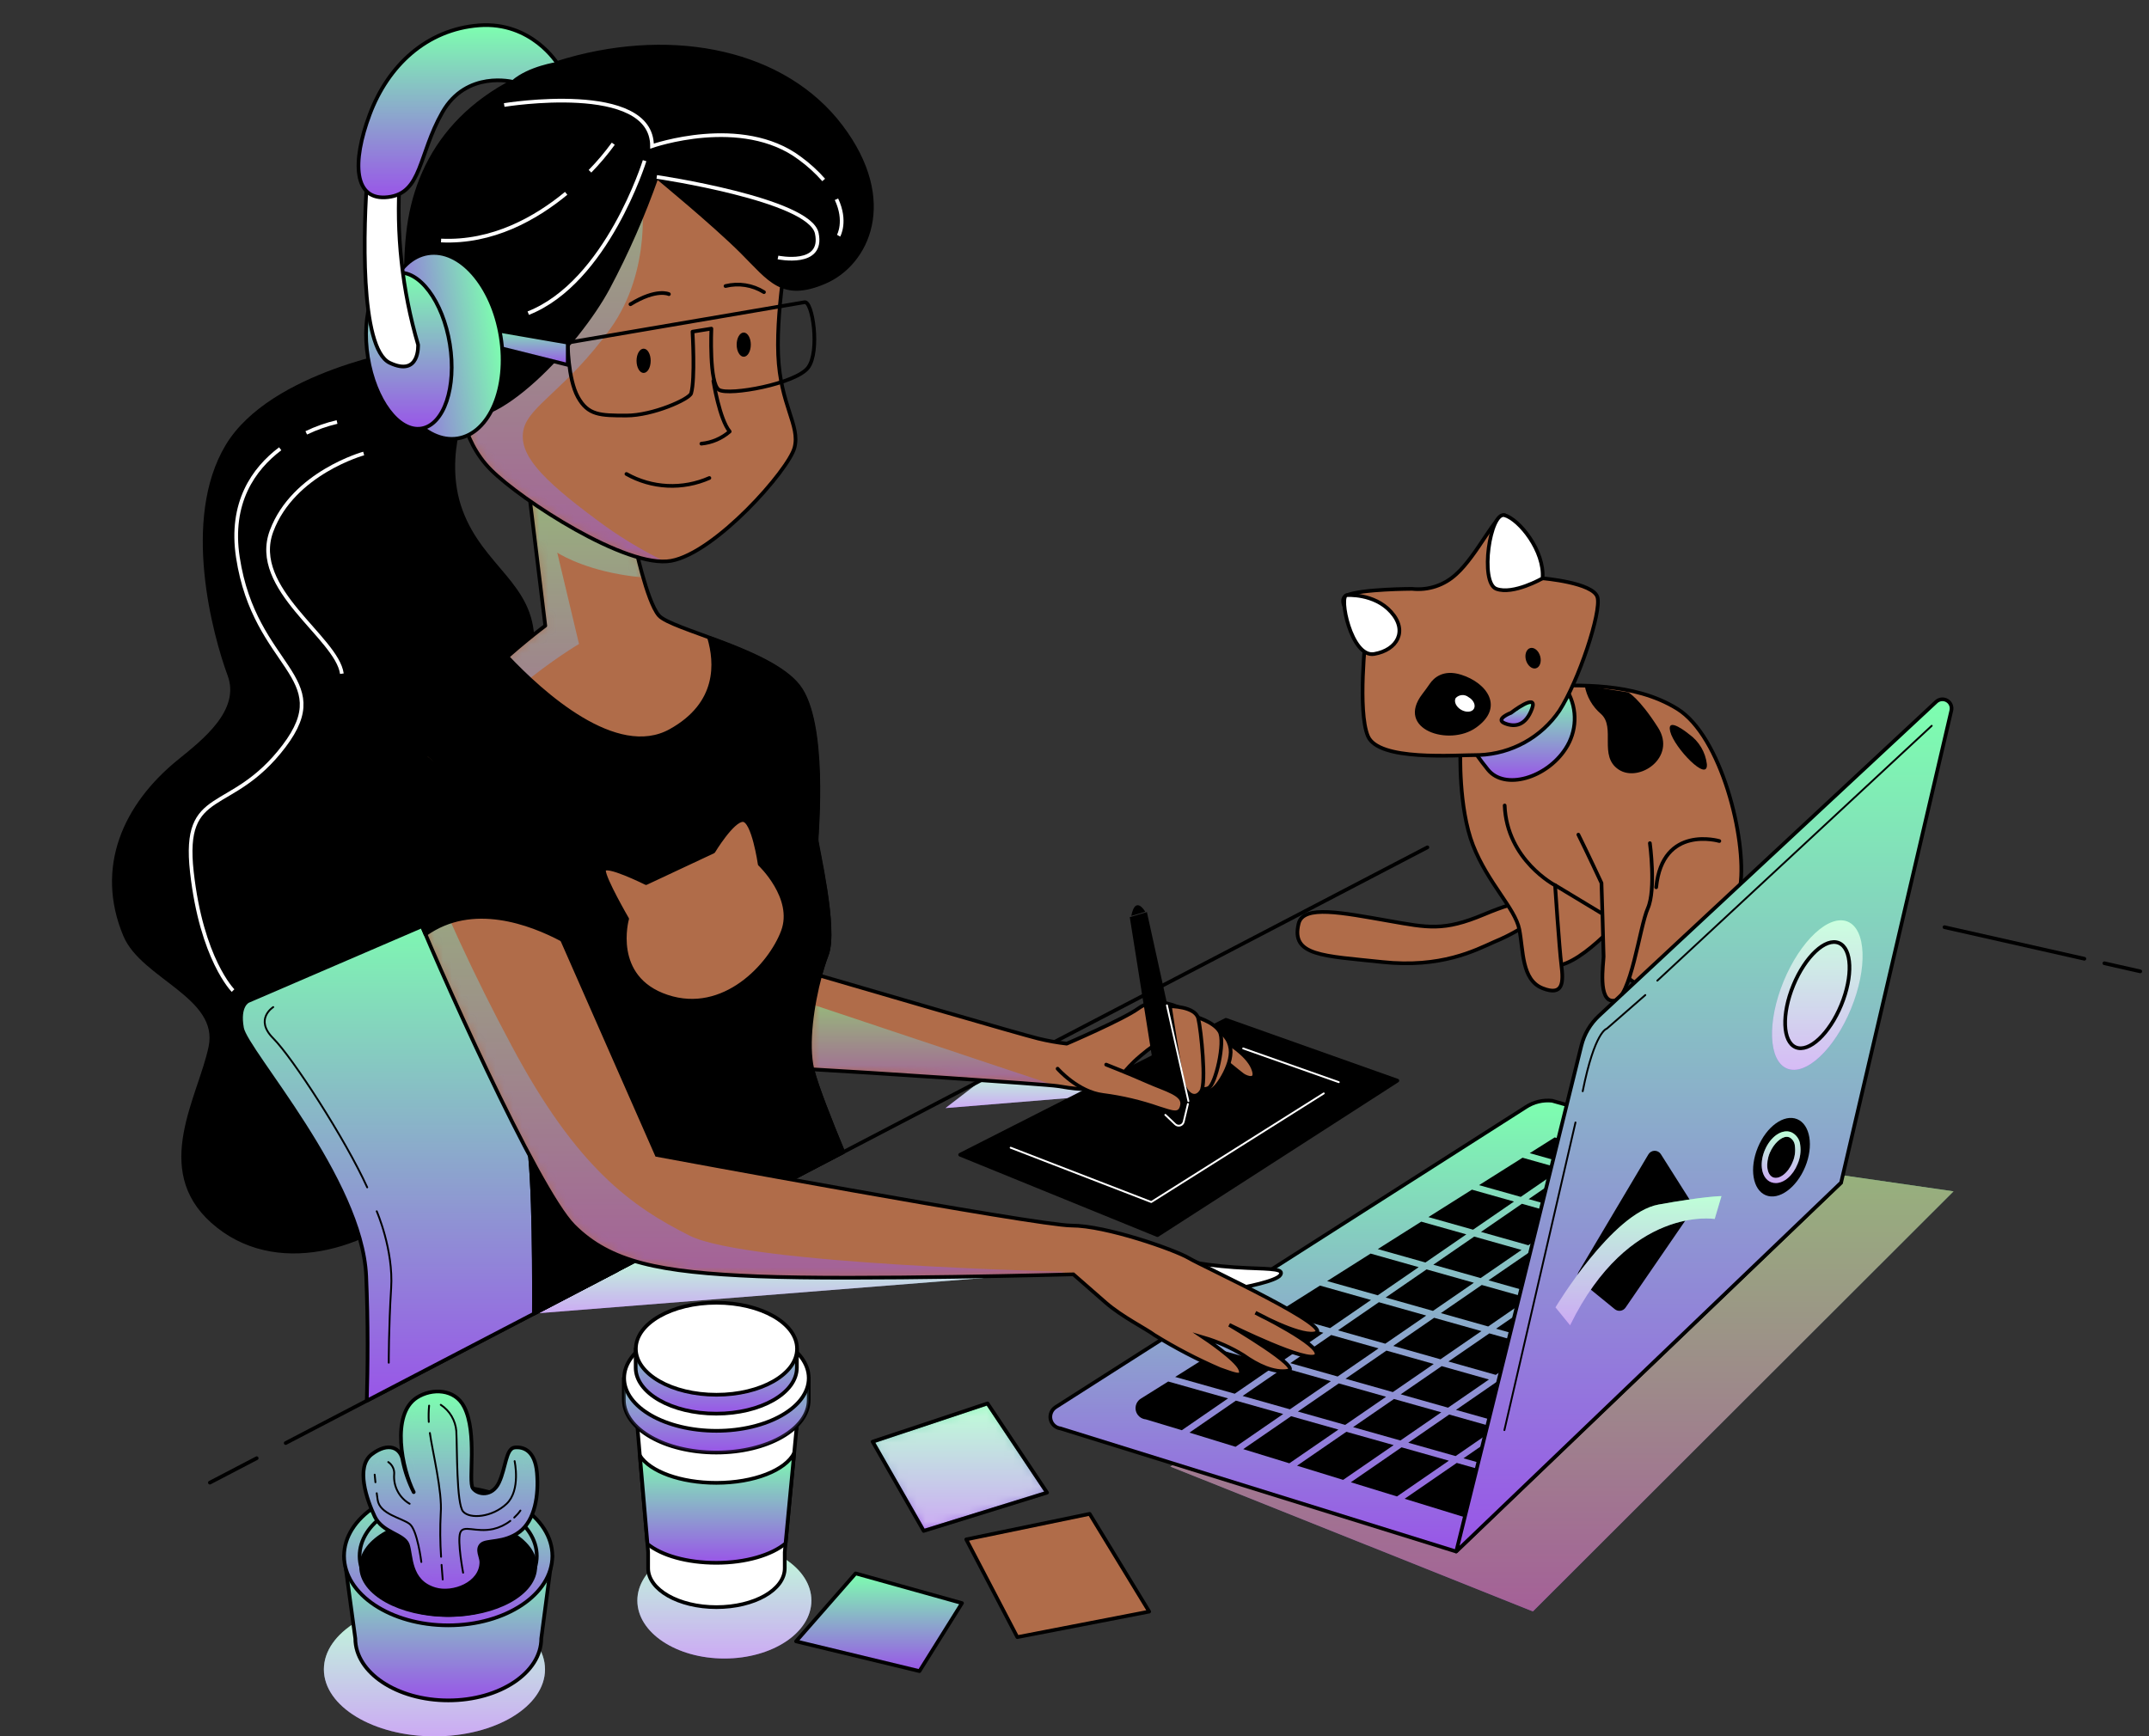 <svg width="245" height="198" viewBox="0 0 245 198" fill="none" xmlns="http://www.w3.org/2000/svg">
<rect x="0" y="0" width="245" height="198" fill="#333333" stroke="none"/>
<g id="designer-girl/bro">
<g id="Shadows--inject-1">
<path id="Vector" d="M133.427 167.235L174.76 183.754L222.714 135.851L191.296 131.311L133.427 167.235Z" fill="url(#paint0_linear_805_5791)"/>
<path id="Vector_2" opacity="0.5" d="M133.427 167.235L174.76 183.754L222.714 135.851L191.296 131.311L133.427 167.235Z" fill="#B06C49"/>
<path id="Vector_3" d="M82.584 189.124C77.105 189.124 72.663 186.165 72.663 182.515C72.663 178.866 77.105 175.907 82.584 175.907C88.063 175.907 92.504 178.866 92.504 182.515C92.504 186.165 88.063 189.124 82.584 189.124Z" fill="url(#paint1_linear_805_5791)"/>
<path id="Vector_4" opacity="0.5" d="M82.584 189.124C77.105 189.124 72.663 186.165 72.663 182.515C72.663 178.866 77.105 175.907 82.584 175.907C88.063 175.907 92.504 178.866 92.504 182.515C92.504 186.165 88.063 189.124 82.584 189.124Z" fill="white"/>
<path id="Vector_5" d="M121.436 144.993L60.87 149.787L74.312 142.875L121.436 144.993Z" fill="url(#paint2_linear_805_5791)"/>
<path id="Vector_6" opacity="0.5" d="M121.436 144.993L60.87 149.787L74.312 142.875L121.436 144.993Z" fill="white"/>
<path id="Vector_7" d="M107.795 126.356L125.764 124.888L123.507 122.224H113.171L107.795 126.356Z" fill="url(#paint3_linear_805_5791)"/>
<path id="Vector_8" opacity="0.5" d="M107.795 126.356L125.764 124.888L123.507 122.224H113.171L107.795 126.356Z" fill="white"/>
<path id="Vector_9" d="M49.529 198C42.567 198 36.924 194.581 36.924 190.363C36.924 186.145 42.567 182.726 49.529 182.726C56.491 182.726 62.135 186.145 62.135 190.363C62.135 194.581 56.491 198 49.529 198Z" fill="url(#paint4_linear_805_5791)"/>
<path id="Vector_10" opacity="0.5" d="M49.529 198C42.567 198 36.924 194.581 36.924 190.363C36.924 186.145 42.567 182.726 49.529 182.726C56.491 182.726 62.135 186.145 62.135 190.363C62.135 194.581 56.491 198 49.529 198Z" fill="white"/>
</g>
<g id="Post-it--inject-1">
<path id="Vector_11" d="M124.226 172.63L131.016 183.773L115.98 186.684L110.157 175.541L124.226 172.63Z" fill="#B06C49" stroke="black" stroke-width="0.421" stroke-linecap="round" stroke-linejoin="round"/>
<path id="Vector_12" d="M112.582 160.038L119.371 170.208L105.308 174.569L99.486 164.398L112.582 160.038Z" fill="url(#paint5_linear_805_5791)"/>
<g id="Clip path group">
<mask id="mask0_805_5791" style="mask-type:luminance" maskUnits="userSpaceOnUse" x="99" y="160" width="21" height="15">
<g id="clip-path--inject-1">
<path id="Vector_13" d="M112.582 160.038L119.371 170.208L105.308 174.569L99.486 164.398L112.582 160.038Z" fill="white"/>
</g>
</mask>
<g mask="url(#mask0_805_5791)">
<g id="Group">
<path id="Vector_14" opacity="0.5" d="M112.582 160.038L119.371 170.208L105.308 174.569L99.486 164.398L112.582 160.038Z" fill="white" stroke="black" stroke-width="0.421" stroke-miterlimit="10"/>
</g>
</g>
</g>
<path id="Vector_15" d="M112.582 160.038L119.371 170.208L105.308 174.569L99.486 164.398L112.582 160.038Z" stroke="black" stroke-width="0.421" stroke-linecap="round" stroke-linejoin="round"/>
<path id="Vector_16" d="M97.546 179.418L109.674 182.806L104.825 190.561L90.756 187.167L97.546 179.418Z" fill="url(#paint6_linear_805_5791)" stroke="black" stroke-width="0.421" stroke-linecap="round" stroke-linejoin="round"/>
</g>
<g id="Plant--inject-1">
<path id="Vector_17" d="M62.947 177.43L61.707 186.839C61.707 190.735 56.963 193.9 51.11 193.9C45.257 193.9 40.507 190.735 40.507 186.839L39.23 177.43H62.947Z" fill="url(#paint7_linear_805_5791)" stroke="black" stroke-width="0.421" stroke-linecap="round" stroke-linejoin="round"/>
<path id="Vector_18" d="M51.098 185.34C44.54 185.34 39.224 181.799 39.224 177.43C39.224 173.062 44.54 169.521 51.098 169.521C57.656 169.521 62.972 173.062 62.972 177.43C62.972 181.799 57.656 185.34 51.098 185.34Z" fill="url(#paint8_linear_805_5791)" stroke="black" stroke-width="0.421" stroke-linecap="round" stroke-linejoin="round"/>
<path id="Vector_19" d="M51.098 184.157C45.519 184.157 40.997 181.145 40.997 177.43C40.997 173.715 45.519 170.704 51.098 170.704C56.676 170.704 61.198 173.715 61.198 177.43C61.198 181.145 56.676 184.157 51.098 184.157Z" fill="url(#paint9_linear_805_5791)" stroke="black" stroke-width="0.421" stroke-linecap="round" stroke-linejoin="round"/>
<path id="Vector_20" d="M51.098 184.163C45.615 184.163 41.171 181.695 41.171 178.65C41.171 175.606 45.615 173.138 51.098 173.138C56.581 173.138 61.025 175.606 61.025 178.65C61.025 181.695 56.581 184.163 51.098 184.163Z" fill="black" stroke="black" stroke-width="0.421" stroke-linecap="round" stroke-linejoin="round"/>
<path id="Vector_21" d="M47.52 159.375C49.244 158.266 51.861 158.365 52.908 160.416C54.459 163.401 53.349 168.932 53.907 169.706C54.465 170.481 56.12 170.704 56.895 169.044C57.67 167.384 57.67 165.172 58.669 165.061C59.667 164.95 60.994 165.395 61.217 167.941C61.44 170.487 60.994 173.361 59.22 174.686C57.447 176.012 55.457 175.572 54.88 176.129C54.303 176.687 54.88 177.554 54.88 178.124C54.88 180.601 51.637 181.84 49.585 181.221C46.596 180.335 46.925 177.343 46.485 176.129C46.044 174.915 43.602 174.798 42.715 172.921C41.828 171.044 40.501 167.272 42.386 165.835C44.271 164.398 45.71 165.061 45.927 166.609C46.185 167.839 46.602 169.03 47.167 170.152C45.84 167.532 44.538 161.295 47.52 159.375Z" fill="url(#paint10_linear_805_5791)"/>
<g id="Clip path group_2">
<mask id="mask1_805_5791" style="mask-type:luminance" maskUnits="userSpaceOnUse" x="41" y="158" width="21" height="24">
<g id="clip-path-2--inject-1">
<path id="Vector_22" d="M47.52 159.375C49.244 158.266 51.861 158.365 52.908 160.416C54.459 163.401 53.349 168.932 53.907 169.706C54.465 170.481 56.12 170.704 56.895 169.044C57.67 167.384 57.67 165.172 58.669 165.061C59.667 164.95 60.994 165.395 61.217 167.941C61.44 170.487 60.994 173.361 59.22 174.686C57.447 176.012 55.457 175.572 54.88 176.129C54.303 176.687 54.88 177.554 54.88 178.124C54.88 180.601 51.637 181.84 49.585 181.221C46.596 180.335 46.925 177.343 46.485 176.129C46.044 174.915 43.602 174.798 42.715 172.921C41.828 171.044 40.501 167.272 42.386 165.835C44.271 164.398 45.71 165.061 45.927 166.609C46.185 167.839 46.602 169.03 47.167 170.152C45.84 167.532 44.538 161.295 47.52 159.375Z" fill="white"/>
</g>
</mask>
<g mask="url(#mask1_805_5791)">
<g id="Group_2">
<path id="Vector_23" opacity="0.2" d="M47.52 159.375C49.244 158.266 51.861 158.365 52.908 160.416C54.459 163.401 53.349 168.932 53.907 169.706C54.465 170.481 56.12 170.704 56.895 169.044C57.67 167.384 57.67 165.172 58.669 165.061C59.667 164.95 60.994 165.395 61.217 167.941C61.44 170.487 60.994 173.361 59.22 174.686C57.447 176.012 55.457 175.572 54.88 176.129C54.303 176.687 54.88 177.554 54.88 178.124C54.88 180.601 51.637 181.84 49.585 181.221C46.596 180.335 46.925 177.343 46.485 176.129C46.044 174.915 43.602 174.798 42.715 172.921C41.828 171.044 40.501 167.272 42.386 165.835C44.271 164.398 45.71 165.061 45.927 166.609C46.185 167.839 46.602 169.03 47.167 170.152C45.84 167.532 44.538 161.295 47.52 159.375Z" fill="url(#paint11_linear_805_5791)"/>
</g>
</g>
</g>
<path id="Vector_24" d="M47.52 159.375C49.244 158.266 51.861 158.365 52.908 160.416C54.459 163.401 53.349 168.932 53.907 169.706C54.465 170.481 56.12 170.704 56.895 169.044C57.67 167.384 57.67 165.172 58.669 165.061C59.667 164.95 60.994 165.395 61.217 167.941C61.44 170.487 60.994 173.361 59.22 174.686C57.447 176.012 55.457 175.572 54.88 176.129C54.303 176.687 54.88 177.554 54.88 178.124C54.88 180.601 51.637 181.84 49.585 181.221C46.596 180.335 46.925 177.343 46.485 176.129C46.044 174.915 43.602 174.798 42.715 172.921C41.828 171.044 40.501 167.272 42.386 165.835C44.271 164.398 45.71 165.061 45.927 166.609C46.185 167.839 46.602 169.03 47.167 170.152C45.84 167.532 44.538 161.295 47.52 159.375Z" stroke="black" stroke-width="0.421" stroke-linecap="round" stroke-linejoin="round"/>
<path id="Vector_25" d="M50.249 160.193C50.752 160.523 51.173 160.964 51.48 161.481C51.787 161.998 51.973 162.579 52.022 163.178C52.134 165.172 52.022 171.478 52.797 172.364C53.572 173.249 56.12 173.026 57.758 171.478C59.394 169.929 58.669 166.616 58.669 166.616" stroke="black" stroke-width="0.211" stroke-linecap="round" stroke-linejoin="round"/>
<path id="Vector_26" d="M58.179 173.429C57.605 173.875 56.94 174.192 56.232 174.358C54.235 174.798 52.797 173.807 52.462 174.798C52.127 175.789 52.797 179.338 52.797 179.338" stroke="black" stroke-width="0.211" stroke-linecap="round" stroke-linejoin="round"/>
<path id="Vector_27" d="M59.332 172.252C59.126 172.543 58.889 172.811 58.625 173.051" stroke="black" stroke-width="0.211" stroke-linecap="round" stroke-linejoin="round"/>
<path id="Vector_28" d="M50.286 177.523C50.174 175.874 50.161 174.219 50.248 172.568C50.447 170.09 49.294 165.488 49.008 163.407" stroke="black" stroke-width="0.211" stroke-linecap="round" stroke-linejoin="round"/>
<path id="Vector_29" d="M50.472 180.112C50.472 180.112 50.41 179.437 50.342 178.446" stroke="black" stroke-width="0.211" stroke-linecap="round" stroke-linejoin="round"/>
<path id="Vector_30" d="M42.802 169.025C42.746 168.486 42.715 168.158 42.715 168.158" stroke="black" stroke-width="0.211" stroke-linecap="round" stroke-linejoin="round"/>
<path id="Vector_31" d="M48.035 178.118C48.035 178.118 47.588 174.469 46.702 173.782C45.815 173.094 43.273 172.673 43.05 171.013C43.012 170.753 42.981 170.505 42.95 170.276" stroke="black" stroke-width="0.211" stroke-linecap="round" stroke-linejoin="round"/>
<path id="Vector_32" d="M44.265 166.721C44.497 166.877 44.682 167.093 44.8 167.346C44.919 167.599 44.965 167.88 44.934 168.158C44.889 168.821 45.03 169.484 45.343 170.07C45.655 170.657 46.126 171.145 46.702 171.478" stroke="black" stroke-width="0.211" stroke-linecap="round" stroke-linejoin="round"/>
<path id="Vector_33" d="M48.884 162.144C48.851 161.524 48.863 160.903 48.921 160.286" stroke="black" stroke-width="0.211" stroke-linecap="round" stroke-linejoin="round"/>
</g>
<g id="Cup--inject-1">
<path id="Vector_34" d="M91.109 159.716L89.466 176.997V178.824C89.466 181.301 85.982 183.265 81.678 183.265C77.375 183.265 73.891 181.277 73.891 178.824V176.997L72.396 159.536L91.109 159.716Z" fill="white" stroke="black" stroke-width="0.421" stroke-linecap="round" stroke-linejoin="round"/>
<path id="Vector_35" d="M73.817 176.061L72.955 165.996C74.114 167.799 77.574 169.093 81.666 169.093C85.975 169.093 89.578 167.644 90.539 165.693L89.559 175.999C87.972 177.319 85.039 178.211 81.666 178.211C78.293 178.211 75.404 177.362 73.817 176.061Z" fill="url(#paint12_linear_805_5791)" stroke="black" stroke-width="0.421" stroke-linecap="round" stroke-linejoin="round"/>
<path id="Vector_36" d="M90.8 162.974V162.856L90.88 162.162L90.8 162.974Z" fill="white" stroke="black" stroke-width="0.421" stroke-linecap="round" stroke-linejoin="round"/>
<path id="Vector_37" d="M72.099 157.152C73.748 155.07 77.413 153.615 81.678 153.615C85.944 153.615 89.609 155.07 91.264 157.152H92.201V159.629C92.201 162.949 87.488 165.637 81.66 165.637C75.832 165.637 71.119 162.949 71.119 159.629V157.152H72.099Z" fill="url(#paint13_linear_805_5791)" stroke="black" stroke-width="0.421" stroke-linecap="round" stroke-linejoin="round"/>
<path id="Vector_38" opacity="0.2" d="M72.099 157.152C73.748 155.07 77.413 153.615 81.678 153.615C85.944 153.615 89.609 155.07 91.264 157.152H92.201V159.629C92.201 162.949 87.488 165.637 81.66 165.637C75.832 165.637 71.119 162.949 71.119 159.629V157.152H72.099Z" fill="url(#paint14_linear_805_5791)"/>
<path id="Vector_39" d="M81.678 163.16C75.867 163.16 71.156 160.47 71.156 157.151C71.156 153.833 75.867 151.143 81.678 151.143C87.49 151.143 92.201 153.833 92.201 157.151C92.201 160.47 87.49 163.16 81.678 163.16Z" fill="white" stroke="black" stroke-width="0.421" stroke-linecap="round" stroke-linejoin="round"/>
<path id="Vector_40" d="M73.308 153.801C74.753 151.98 77.952 150.704 81.679 150.704C85.405 150.704 88.605 151.973 90.049 153.801H90.849V155.956C90.849 158.855 86.738 161.202 81.66 161.202C76.582 161.202 72.471 158.855 72.471 155.956V153.801H73.308Z" fill="url(#paint15_linear_805_5791)" stroke="black" stroke-width="0.421" stroke-linecap="round" stroke-linejoin="round"/>
<path id="Vector_41" d="M81.679 159.047C76.604 159.047 72.49 156.698 72.49 153.801C72.49 150.903 76.604 148.554 81.679 148.554C86.754 148.554 90.868 150.903 90.868 153.801C90.868 156.698 86.754 159.047 81.679 159.047Z" fill="white" stroke="black" stroke-width="0.421" stroke-linecap="round" stroke-linejoin="round"/>
</g>
<g id="Cat--inject-1">
<path id="Vector_42" d="M174.424 102.856C174.424 102.856 173.705 102.379 169.142 104.293C164.578 106.207 162.786 105.792 158.347 105.011C153.014 104.082 148.587 103.153 148.054 105.309C147.13 109.025 150.863 108.982 157.578 109.7C164.293 110.419 168.187 108.368 170.344 107.408C171.338 107.001 172.299 106.521 173.221 105.971L174.424 102.856Z" fill="#B06C49" stroke="black" stroke-width="0.421" stroke-linecap="round" stroke-linejoin="round"/>
<path id="Vector_43" d="M184.742 104.776C184.742 104.776 178.74 111.726 176.105 109.805C173.469 107.885 173.705 101.661 176.105 99.74C178.504 97.82 185.219 101.419 184.742 104.776Z" fill="#B06C49" stroke="black" stroke-width="0.421" stroke-linecap="round" stroke-linejoin="round"/>
<path id="Vector_44" d="M166.494 85.6C166.494 85.6 166.252 92.073 167.933 96.383C169.613 100.694 172.732 103.575 173.209 105.972C173.687 108.369 173.451 111.726 175.851 112.686C178.25 113.646 178.25 111.967 178.008 110.047C177.767 108.127 177.289 100.942 177.289 100.942L185.22 105.73C185.22 105.73 183.062 111.726 187.619 112.444C192.176 113.163 197.695 106.213 198.414 100.961C199.133 95.708 196.256 83.94 191.215 80.825C186.174 77.709 179.701 78.192 176.334 78.192C172.967 78.192 167.945 80.57 166.494 85.6Z" fill="#B06C49" stroke="black" stroke-width="0.421" stroke-linecap="round" stroke-linejoin="round"/>
<path id="Vector_45" d="M185.623 78.948C185.623 78.948 186.863 79.567 189.027 82.968C191.191 86.368 186.863 89.298 184.537 87.755C182.212 86.213 184.234 82.968 182.529 81.419C181.548 80.588 180.889 79.439 180.668 78.174L185.623 78.948Z" fill="black"/>
<path id="Vector_46" d="M192.579 83.736C193.134 84.131 193.599 84.638 193.946 85.223C194.293 85.809 194.514 86.46 194.595 87.136C194.75 89.298 190.874 85.278 190.415 83.42C189.957 81.562 192.579 83.736 192.579 83.736Z" fill="black"/>
<path id="Vector_47" d="M178.74 78.892C179.291 79.891 179.559 81.02 179.516 82.159C179.474 83.298 179.122 84.404 178.498 85.359C176.341 88.716 171.542 90.153 169.626 87.755C167.71 85.359 166.984 84.163 167.703 82.968C168.423 81.772 175.38 76.972 178.74 78.892Z" fill="url(#paint16_linear_805_5791)" stroke="black" stroke-width="0.421" stroke-linecap="round" stroke-linejoin="round"/>
<path id="Vector_48" d="M160.988 67.148C161.899 67.247 162.82 67.148 163.689 66.859C164.558 66.569 165.354 66.095 166.023 65.47C168.422 63.315 170.586 58.52 171.541 58.756C172.496 58.991 175.881 65.947 175.881 65.947C175.881 65.947 181.642 66.43 182.119 68.102C182.597 69.775 179.961 77.69 177.779 81.047C176.761 82.543 175.406 83.779 173.823 84.655C172.24 85.532 170.473 86.025 168.664 86.096C165.787 86.096 157.15 86.814 155.947 83.934C154.744 81.054 155.711 72.432 155.711 72.432C155.711 72.432 151.867 68.598 153.547 67.879C155.228 67.161 160.988 67.148 160.988 67.148Z" fill="#B06C49" stroke="black" stroke-width="0.421" stroke-linecap="round" stroke-linejoin="round"/>
<path id="Vector_49" d="M162.154 79.14C162.445 78.762 162.725 78.378 162.997 77.981C163.45 77.313 164.523 76.291 166.587 76.941C169.526 77.864 171.548 80.657 168.286 82.968C165.217 85.166 159.054 83.184 162.154 79.14Z" fill="black"/>
<path id="Vector_50" d="M175.863 65.947C175.863 65.947 172.503 67.867 170.587 67.148C168.671 66.43 169.867 58.279 171.541 58.756C173.216 59.233 176.105 62.831 175.863 65.947Z" fill="white" stroke="black" stroke-width="0.421" stroke-linecap="round" stroke-linejoin="round"/>
<path id="Vector_51" d="M153.548 67.867C153.548 67.867 156.648 67.625 158.589 69.781C160.529 71.936 159.308 74.117 156.667 74.575C154.025 75.033 152.593 67.867 153.548 67.867Z" fill="white" stroke="black" stroke-width="0.421" stroke-linecap="round" stroke-linejoin="round"/>
<path id="Vector_52" d="M172.261 81.289C172.261 81.289 175.361 78.892 174.66 80.806C173.959 82.72 172.744 82.968 171.56 82.485C170.376 82.001 172.261 81.289 172.261 81.289Z" fill="url(#paint17_linear_805_5791)" stroke="black" stroke-width="0.421" stroke-linecap="round" stroke-linejoin="round"/>
<path id="Vector_53" d="M173.972 75.281C174.152 75.9 174.66 76.334 175.106 76.21C175.553 76.086 175.77 75.467 175.59 74.829C175.41 74.191 174.902 73.776 174.455 73.9C174.009 74.024 173.792 74.649 173.972 75.281Z" fill="black"/>
<path id="Vector_54" d="M166.575 80.936C167.152 81.27 167.815 81.221 168.038 80.818C168.262 80.416 168.001 79.827 167.418 79.493C167.205 79.324 166.936 79.241 166.665 79.262C166.393 79.282 166.14 79.405 165.955 79.604C165.732 80.007 166.005 80.602 166.575 80.936Z" fill="white"/>
<g id="Vector_55">
<path d="M188.097 96.148C188.097 96.148 188.816 101.419 187.861 103.581C186.906 105.743 185.939 113.887 184.017 114.11C182.095 114.333 182.82 109.775 182.82 109.075C182.82 108.375 182.578 100.688 182.578 100.688C182.578 100.688 180.898 97.09 179.943 95.176" fill="#B06C49"/>
<path d="M188.097 96.148C188.097 96.148 188.816 101.419 187.861 103.581C186.906 105.743 185.939 113.887 184.017 114.11C182.095 114.333 182.82 109.775 182.82 109.075C182.82 108.375 182.578 100.688 182.578 100.688C182.578 100.688 180.898 97.09 179.943 95.176" stroke="black" stroke-width="0.421" stroke-linecap="round" stroke-linejoin="round"/>
</g>
<path id="Vector_56" d="M196.015 95.906C196.015 95.906 189.535 93.986 188.816 101.177" stroke="black" stroke-width="0.421" stroke-linecap="round" stroke-linejoin="round"/>
<path id="Vector_57" d="M177.302 100.961C177.302 100.961 171.783 98.081 171.542 91.85" stroke="black" stroke-width="0.421" stroke-linecap="round" stroke-linejoin="round"/>
</g>
<g id="Character--inject-1">
<path id="Vector_58" d="M244 110.766L239.914 109.843" stroke="black" stroke-width="0.421" stroke-linecap="round" stroke-linejoin="round"/>
<path id="Vector_59" d="M209.897 134.854L176.948 125.519C175.901 125.409 174.847 125.662 173.966 126.238L120.351 160.459C120.122 160.607 119.945 160.821 119.842 161.072C119.739 161.324 119.717 161.601 119.777 161.866C119.837 162.131 119.977 162.371 120.179 162.553C120.38 162.736 120.633 162.853 120.902 162.887L165.992 176.916L209.897 134.854Z" fill="url(#paint18_linear_805_5791)" stroke="black" stroke-width="0.421" stroke-linecap="round" stroke-linejoin="round"/>
<path id="Vector_60" d="M190.633 136.823L185.964 140.038L180.569 138.514L185.232 135.306L190.633 136.823Z" fill="black"/>
<path id="Vector_61" d="M187.725 145.811L192.387 142.596L197.788 144.12L193.119 147.334L187.725 145.811Z" fill="black"/>
<path id="Vector_62" d="M178.901 138.793L174.239 142.001L168.844 140.478L173.507 137.269L178.901 138.793Z" fill="black"/>
<path id="Vector_63" d="M173.464 142.534L168.801 145.742L163.407 144.219L168.069 141.01L173.464 142.534Z" fill="black"/>
<path id="Vector_64" d="M185.195 140.564L180.532 143.779L175.138 142.255L179.8 139.047L185.195 140.564Z" fill="black"/>
<path id="Vector_65" d="M196.926 138.601L192.264 141.816L186.863 140.292L191.532 137.077L196.926 138.601Z" fill="black"/>
<path id="Vector_66" d="M159.692 158.997L164.361 155.783L169.75 157.306L165.087 160.521L159.692 158.997Z" fill="black"/>
<path id="Vector_67" d="M165.992 160.775L170.655 157.56L176.049 159.084L171.38 162.292L165.992 160.775Z" fill="black"/>
<path id="Vector_68" d="M182.293 149.552L186.956 146.337L192.35 147.861L187.687 151.069L182.293 149.552Z" fill="black"/>
<path id="Vector_69" d="M154.261 162.738L158.923 159.53L164.318 161.048L159.655 164.262L154.261 162.738Z" fill="black"/>
<path id="Vector_70" d="M176.855 153.293L181.524 150.078L186.918 151.602L182.25 154.81L176.855 153.293Z" fill="black"/>
<path id="Vector_71" d="M171.424 157.034L176.087 153.819L181.481 155.343L176.818 158.558L171.424 157.034Z" fill="black"/>
<path id="Vector_72" d="M168.032 146.275L163.369 149.484L157.975 147.96L162.638 144.751L168.032 146.275Z" fill="black"/>
<path id="Vector_73" d="M191.488 142.342L186.826 145.557L181.431 144.033L186.094 140.824L191.488 142.342Z" fill="black"/>
<path id="Vector_74" d="M147.967 160.961L152.63 157.752L158.024 159.276L153.362 162.484L147.967 160.961Z" fill="black"/>
<path id="Vector_75" d="M164.269 149.737L168.931 146.529L174.326 148.047L169.663 151.261L164.269 149.737Z" fill="black"/>
<path id="Vector_76" d="M176 147.774L180.662 144.559L186.057 146.083L181.394 149.298L176 147.774Z" fill="black"/>
<path id="Vector_77" d="M198.594 138.328L201.322 136.445L205.012 137.48L202.854 139.53L198.594 138.328Z" fill="black"/>
<path id="Vector_78" d="M193.162 142.069L197.825 138.855L202.246 140.106L198.594 143.562L198.557 143.587L193.162 142.069Z" fill="black"/>
<path id="Vector_79" d="M179.763 144.312L175.094 147.52L169.7 145.996L174.369 142.788L179.763 144.312Z" fill="black"/>
<path id="Vector_80" d="M170.562 151.515L175.225 148.307L180.619 149.824L175.956 153.039L170.562 151.515Z" fill="black"/>
<path id="Vector_81" d="M147.105 155.442L151.768 152.234L157.163 153.757L152.5 156.966L147.105 155.442Z" fill="black"/>
<path id="Vector_82" d="M162.601 150.016L157.932 153.225L152.537 151.701L157.2 148.493L162.601 150.016Z" fill="black"/>
<path id="Vector_83" d="M153.399 157.22L158.062 154.011L163.456 155.535L158.793 158.743L153.399 157.22Z" fill="black"/>
<path id="Vector_84" d="M158.837 153.479L163.5 150.27L168.894 151.788L164.225 155.002L158.837 153.479Z" fill="black"/>
<path id="Vector_85" d="M165.13 155.256L169.793 152.048L175.188 153.565L170.525 156.78L165.13 155.256Z" fill="black"/>
<path id="Vector_86" d="M188.586 151.323L193.249 148.115L193.665 148.232L189.988 151.72L188.586 151.323Z" fill="black"/>
<path id="Vector_87" d="M147.193 161.493L152.587 163.017L146.994 166.863L141.736 165.247L147.193 161.493Z" fill="black"/>
<path id="Vector_88" d="M153.492 163.271L158.886 164.789L153.126 168.753L147.874 167.136L153.492 163.271Z" fill="black"/>
<path id="Vector_89" d="M177.717 158.805L182.38 155.597L185.089 156.359L181.406 159.852L177.717 158.805Z" fill="black"/>
<path id="Vector_90" d="M141.668 159.183L146.337 155.975L151.731 157.498L147.062 160.707L141.668 159.183Z" fill="black"/>
<path id="Vector_91" d="M172.286 162.553L176.948 159.338L180.799 160.428L177.122 163.915L172.286 162.553Z" fill="black"/>
<path id="Vector_92" d="M166.848 166.294L171.51 163.079L176.514 164.491L172.831 167.978L166.848 166.294Z" fill="black"/>
<path id="Vector_93" d="M160.554 164.516L165.217 161.301L170.611 162.825L165.949 166.04L160.554 164.516Z" fill="black"/>
<path id="Vector_94" d="M130.085 159.474L133.185 157.536L140.006 159.462L134.735 163.091L130.631 161.853C130.36 161.829 130.104 161.72 129.9 161.542C129.695 161.364 129.552 161.126 129.491 160.862C129.431 160.597 129.456 160.321 129.562 160.072C129.669 159.822 129.852 159.613 130.085 159.474Z" fill="black"/>
<path id="Vector_95" d="M166.079 166.82L172.224 168.554L167.387 173.138L160.139 170.908L166.079 166.82Z" fill="black"/>
<path id="Vector_96" d="M138.94 153.887L145.432 155.721L140.769 158.929L133.979 157.015L138.94 153.887Z" fill="black"/>
<path id="Vector_97" d="M140.899 159.716L146.293 161.24L140.862 164.981L135.604 163.364L140.899 159.716Z" fill="black"/>
<path id="Vector_98" d="M178.809 132.742L174.4 131.497L177.246 129.7L181.5 130.89L178.809 132.742Z" fill="black"/>
<path id="Vector_99" d="M154.006 169.025L159.785 165.042L165.18 166.566L159.264 170.642L154.006 169.025Z" fill="black"/>
<path id="Vector_100" d="M178.04 133.274L173.377 136.483L168.621 135.145L173.581 132.017L178.04 133.274Z" fill="black"/>
<path id="Vector_101" d="M167.17 140.756L162.508 143.965L157.076 142.435L162.03 139.307L167.17 140.756Z" fill="black"/>
<path id="Vector_102" d="M172.608 137.015L167.939 140.224L162.848 138.787L167.809 135.659L172.608 137.015Z" fill="black"/>
<path id="Vector_103" d="M161.739 144.497L157.076 147.706L151.303 146.083L156.258 142.949L161.739 144.497Z" fill="black"/>
<path id="Vector_104" d="M156.301 148.239L151.638 151.447L145.531 149.725L150.485 146.597L156.301 148.239Z" fill="black"/>
<path id="Vector_105" d="M144.712 150.239L150.869 151.98L146.206 155.188L139.758 153.373L144.712 150.239Z" fill="black"/>
<path id="Vector_106" d="M184.333 135.052L179.67 138.26L174.276 136.737L178.939 133.528L184.333 135.052Z" fill="black"/>
<path id="Vector_107" d="M195.227 146.758L194.272 147.656L194.024 147.582L195.227 146.758Z" fill="black"/>
<path id="Vector_108" d="M197.695 138.074L192.301 136.551L195.017 134.68L200.423 136.191L197.695 138.074Z" fill="black"/>
<path id="Vector_109" d="M191.401 136.297L186.007 134.773L188.71 132.909L194.117 134.426L191.401 136.297Z" fill="black"/>
<path id="Vector_110" d="M187.805 132.661L185.102 134.519L179.707 132.996L182.405 131.144L187.805 132.661Z" fill="black"/>
<path id="Vector_111" d="M183.155 155.07L187.818 151.856L189.38 152.295L185.697 155.783L183.155 155.07Z" fill="black"/>
<path id="Vector_112" d="M166.023 176.916L180.284 119.245C180.609 117.934 181.309 116.746 182.299 115.826L220.742 80.019C220.905 79.868 221.113 79.773 221.335 79.748C221.556 79.723 221.78 79.77 221.973 79.881C222.166 79.993 222.318 80.163 222.407 80.368C222.495 80.572 222.516 80.8 222.466 81.017L209.898 134.854L166.023 176.916Z" fill="url(#paint19_linear_805_5791)" stroke="black" stroke-width="0.421" stroke-linecap="round" stroke-linejoin="round"/>
<path id="Vector_113" d="M187.576 113.466L183.18 117.306C183.18 117.306 181.81 117.579 180.439 124.436" stroke="black" stroke-width="0.211" stroke-linecap="round" stroke-linejoin="round"/>
<path id="Vector_114" d="M179.615 127.997L171.511 163.079" stroke="black" stroke-width="0.211" stroke-linecap="round" stroke-linejoin="round"/>
<path id="Vector_115" d="M203.344 111.899C201.44 116.52 201.614 120.973 203.734 121.847C205.855 122.72 209.122 119.679 211.026 115.033C212.93 110.388 212.756 105.959 210.635 105.092C208.515 104.225 205.247 107.279 203.344 111.899Z" fill="url(#paint20_linear_805_5791)"/>
<path id="Vector_116" opacity="0.6" d="M203.344 111.899C201.44 116.52 201.614 120.973 203.734 121.847C205.855 122.72 209.122 119.679 211.026 115.033C212.93 110.388 212.756 105.959 210.635 105.092C208.515 104.225 205.247 107.279 203.344 111.899Z" fill="white"/>
<path id="Vector_117" d="M204.733 119.429C203.226 118.809 203.102 115.642 204.457 112.355C205.811 109.069 208.131 106.907 209.639 107.527C211.146 108.147 211.269 111.314 209.915 114.601C208.56 117.887 206.24 120.049 204.733 119.429Z" stroke="black" stroke-width="0.421" stroke-miterlimit="10"/>
<path id="Vector_118" d="M200.405 130.846C199.413 133.243 199.822 135.684 201.31 136.297C202.798 136.91 204.807 135.461 205.799 133.07C206.791 130.679 206.376 128.232 204.888 127.619C203.4 127.006 201.391 128.455 200.405 130.846Z" fill="black"/>
<path id="Vector_119" d="M202.457 134.903C203.393 134.903 204.41 134.055 204.937 132.729C205.234 132.048 205.337 131.297 205.235 130.561C205.207 130.254 205.1 129.96 204.924 129.706C204.748 129.453 204.509 129.251 204.23 129.118C203.182 128.685 201.843 129.595 201.186 131.187C200.535 132.779 200.845 134.364 201.893 134.798C202.072 134.869 202.264 134.905 202.457 134.903ZM203.697 129.632C203.803 129.631 203.909 129.652 204.007 129.694C204.185 129.789 204.336 129.929 204.444 130.099C204.553 130.27 204.616 130.465 204.627 130.667C204.716 131.298 204.625 131.942 204.367 132.525C203.864 133.764 202.841 134.544 202.134 134.253C201.428 133.962 201.26 132.68 201.769 131.453C202.234 130.369 203.077 129.632 203.697 129.632Z" fill="url(#paint21_linear_805_5791)"/>
<g id="Group_3" opacity="0.5">
<path id="Vector_120" d="M202.457 134.903C203.393 134.903 204.41 134.055 204.937 132.729C205.234 132.048 205.337 131.297 205.235 130.561C205.207 130.254 205.1 129.96 204.924 129.706C204.748 129.453 204.509 129.251 204.23 129.118C203.182 128.685 201.843 129.595 201.186 131.187C200.535 132.779 200.845 134.364 201.893 134.798C202.072 134.869 202.264 134.905 202.457 134.903ZM203.697 129.632C203.803 129.631 203.909 129.652 204.007 129.694C204.185 129.789 204.336 129.929 204.444 130.099C204.553 130.27 204.616 130.465 204.627 130.667C204.716 131.298 204.625 131.942 204.367 132.525C203.864 133.764 202.841 134.544 202.134 134.253C201.428 133.962 201.26 132.68 201.769 131.453C202.234 130.369 203.077 129.632 203.697 129.632Z" fill="white"/>
</g>
<path id="Vector_121" d="M189.349 131.614L192.877 137.189C192.968 137.324 193.017 137.484 193.017 137.647C193.017 137.81 192.968 137.97 192.877 138.105L185.325 149.106C185.259 149.203 185.173 149.286 185.073 149.348C184.973 149.411 184.86 149.452 184.744 149.468C184.627 149.484 184.508 149.476 184.394 149.443C184.281 149.411 184.175 149.355 184.085 149.279L180.172 146.089C180.017 145.964 179.911 145.786 179.876 145.589C179.841 145.393 179.878 145.19 179.98 145.018L187.923 131.645C187.994 131.52 188.096 131.416 188.22 131.343C188.343 131.269 188.484 131.229 188.627 131.226C188.771 131.223 188.913 131.257 189.04 131.325C189.166 131.393 189.273 131.493 189.349 131.614Z" fill="black"/>
<path id="Vector_122" d="M195.487 139.004C195.487 139.004 185.716 137.381 179.001 151.131L177.333 149.081C177.333 149.081 183.8 138.322 189.07 137.362C194.34 136.402 196.256 136.396 196.256 136.396L195.487 139.004Z" fill="url(#paint22_linear_805_5791)"/>
<path id="Vector_123" opacity="0.5" d="M195.487 139.004C195.487 139.004 185.716 137.381 179.001 151.131L177.333 149.081C177.333 149.081 183.8 138.322 189.07 137.362C194.34 136.402 196.256 136.396 196.256 136.396L195.487 139.004Z" fill="white"/>
<path id="Vector_124" d="M237.632 109.329L221.685 105.73" stroke="black" stroke-width="0.421" stroke-linecap="round" stroke-linejoin="round"/>
<path id="Vector_125" d="M136.379 144.014C138.291 144.316 140.218 144.508 142.151 144.59C145.146 144.708 146.417 144.708 145.959 145.402C145.5 146.095 141.916 146.783 140.651 147.012C139.386 147.241 136.379 144.014 136.379 144.014Z" fill="white" stroke="black" stroke-width="0.421" stroke-miterlimit="10"/>
<path id="Vector_126" d="M23.927 169.068L29.266 166.281" stroke="black" stroke-width="0.421" stroke-linecap="round" stroke-linejoin="round"/>
<path id="Vector_127" d="M130.569 103.971C130.569 103.971 129.447 102.008 128.975 104.442L130.569 103.971Z" fill="black"/>
<path id="Vector_128" d="M32.571 164.553L162.731 96.625" stroke="black" stroke-width="0.421" stroke-linecap="round" stroke-linejoin="round"/>
<path id="Vector_129" d="M159.308 123.228L131.958 140.843L109.463 131.676L139.764 116.291L159.308 123.228Z" fill="black" stroke="black" stroke-width="0.421" stroke-linecap="round" stroke-linejoin="round"/>
<path id="Vector_130" d="M141.73 119.555L152.63 123.401" stroke="white" stroke-width="0.211" stroke-linecap="round" stroke-linejoin="round"/>
<path id="Vector_131" d="M150.919 124.683L131.251 137.071L115.223 130.877" stroke="white" stroke-width="0.211" stroke-linecap="round" stroke-linejoin="round"/>
<path id="Vector_132" d="M46.615 39.988C46.615 39.988 30.952 42.466 25.911 50.852C20.87 59.239 24.473 72.419 26.153 76.972C27.672 81.103 23.183 84.553 20.424 86.795C14.224 91.825 11.03 98.923 14.255 106.647C16.264 111.453 25.198 113.609 23.989 119.394C22.78 125.179 17.516 133.293 24.231 139.288C31.318 145.606 41.952 142.348 48.165 136.445C55.153 129.806 57.559 118.254 53.981 109.329C49.641 98.545 47.266 91.596 51.346 87.031C55.426 82.466 60.702 79.598 60.702 73.132C60.702 66.665 54.942 64.745 52.542 58.267C50.143 51.788 53.503 45.086 53.503 45.086L46.615 39.988Z" fill="black" stroke="black" stroke-width="0.421" stroke-linecap="round" stroke-linejoin="round"/>
<path id="Vector_133" d="M31.945 51.175C28.919 53.46 26.166 57.306 27.121 63.562C29.055 76.26 38.449 77.09 32.373 85.092C26.296 93.095 20.765 89.502 21.875 99.437C22.985 109.372 26.569 112.958 26.569 112.958" stroke="white" stroke-width="0.421" stroke-miterlimit="10"/>
<path id="Vector_134" d="M38.424 48.121C37.213 48.406 36.036 48.821 34.915 49.36" stroke="white" stroke-width="0.421" stroke-miterlimit="10"/>
<path id="Vector_135" d="M41.462 51.714C41.462 51.714 33.451 53.919 30.965 60.54C28.479 67.161 38.406 72.686 38.976 76.823" stroke="white" stroke-width="0.421" stroke-miterlimit="10"/>
<path id="Vector_136" d="M41.816 159.728C41.927 155.931 41.977 150.865 41.747 145.519C41.264 134.494 28.069 119.871 27.592 117.238C27.114 114.606 28.311 114.141 28.311 114.141L54.465 102.875C66.624 110.852 69.581 134.055 70.307 144.882L41.816 159.728Z" fill="url(#paint23_linear_805_5791)" stroke="black" stroke-width="0.421" stroke-linecap="round" stroke-linejoin="round"/>
<path id="Vector_137" d="M31.151 114.841C31.151 114.841 28.956 116.21 31.151 118.403C33.346 120.595 39.385 129.917 41.865 135.399" stroke="black" stroke-width="0.211" stroke-linecap="round" stroke-linejoin="round"/>
<path id="Vector_138" d="M42.95 138.124C42.95 138.124 44.872 142.509 44.593 146.895C44.314 151.28 44.321 155.393 44.321 155.393" stroke="black" stroke-width="0.211" stroke-linecap="round" stroke-linejoin="round"/>
<path id="Vector_139" d="M94.253 108.889C93.1 111.887 91.711 118.335 92.635 122.02C93.112 123.934 94.712 127.954 96.132 131.379L60.87 149.787C60.907 142.453 60.814 130.877 59.878 128.728C58.495 125.501 47.421 95.089 48.097 88.177C48.773 81.264 62.166 71.354 62.166 71.354L60.113 54.507L72.335 61.884C72.335 61.884 73.723 68.561 75.106 70.177C76.489 71.794 87.792 74.092 91.023 78.229C94.253 82.367 93.1 95.052 93.1 95.739C93.1 96.427 95.406 105.916 94.253 108.889Z" fill="#B06C49"/>
<g id="Clip path group_3">
<mask id="mask2_805_5791" style="mask-type:luminance" maskUnits="userSpaceOnUse" x="48" y="54" width="49" height="96">
<g id="clip-path-3--inject-1">
<path id="Vector_140" d="M94.253 108.889C93.1 111.887 91.711 118.335 92.635 122.02C93.112 123.934 94.712 127.954 96.132 131.379L60.87 149.787C60.907 142.453 60.814 130.877 59.878 128.728C58.495 125.501 47.421 95.089 48.097 88.177C48.773 81.264 62.166 71.354 62.166 71.354L60.113 54.507L72.335 61.884C72.335 61.884 73.723 68.561 75.106 70.177C76.489 71.794 87.792 74.092 91.023 78.229C94.253 82.367 93.1 95.052 93.1 95.739C93.1 96.427 95.406 105.916 94.253 108.889Z" fill="white"/>
</g>
</mask>
<g mask="url(#mask2_805_5791)">
<g id="Group_4">
<g id="Vector_141" style="mix-blend-mode:multiply" opacity="0.5">
<path d="M48.115 88.152C48.81 81.24 62.184 71.329 62.184 71.329L60.113 54.507L72.334 61.884C72.334 61.884 72.737 63.81 73.32 65.848C72.533 65.78 71.652 65.668 70.666 65.495C66.004 64.671 63.53 63.017 63.53 63.017L66.01 73.435C66.01 73.435 53.386 80.868 50.093 89.886C49.647 91.125 49.17 92.283 48.68 93.435C48.262 91.706 48.073 89.93 48.115 88.152Z" fill="url(#paint24_linear_805_5791)"/>
</g>
</g>
</g>
</g>
<path id="Vector_142" d="M94.253 108.889C93.1 111.887 91.711 118.335 92.635 122.02C93.112 123.934 94.712 127.954 96.132 131.379L60.87 149.787C60.907 142.453 60.814 130.877 59.878 128.728C58.495 125.501 47.421 95.089 48.097 88.177C48.773 81.264 62.166 71.354 62.166 71.354L60.113 54.507L72.335 61.884C72.335 61.884 73.723 68.561 75.106 70.177C76.489 71.794 87.792 74.092 91.023 78.229C94.253 82.367 93.1 95.052 93.1 95.739C93.1 96.427 95.406 105.916 94.253 108.889Z" stroke="black" stroke-width="0.421" stroke-linecap="round" stroke-linejoin="round"/>
<path id="Vector_143" d="M94.253 108.889C93.1 111.887 91.711 118.335 92.635 122.02C93.112 123.934 94.712 127.954 96.132 131.379L60.87 149.787C60.907 142.454 60.814 130.877 59.878 128.728C58.495 125.501 47.421 95.089 48.097 88.177C48.525 83.872 53.87 78.415 57.844 74.903C61.757 79.047 70.245 86.777 76.445 83.333C82.026 80.236 81.672 75.529 80.848 72.729C84.618 74.117 89.125 75.888 90.979 78.267C94.21 82.416 93.056 95.089 93.056 95.777C93.056 96.464 95.406 105.916 94.253 108.889Z" fill="black" stroke="black" stroke-width="0.421" stroke-linecap="round" stroke-linejoin="round"/>
<path id="Vector_144" d="M73.655 100.701L81.331 97.102C81.331 97.102 83.495 93.51 84.692 93.51C85.888 93.51 86.614 98.545 86.614 98.545C86.614 98.545 90.688 102.379 89.249 106.213C87.811 110.047 82.534 115.801 76.055 113.646C69.575 111.49 71.497 104.782 71.497 104.782C71.497 104.782 68.856 100.23 68.856 99.27C68.856 98.31 73.655 100.701 73.655 100.701Z" fill="#B06C49" stroke="black" stroke-width="0.421" stroke-linecap="round" stroke-linejoin="round"/>
<path id="Vector_145" d="M90.099 26.393C90.099 26.393 88.48 34.693 88.716 40.453C88.951 46.213 91.252 48.505 90.576 51.051C89.9 53.596 81.579 63.036 76.507 63.953C71.435 64.869 59.437 57.04 55.977 53.584C52.518 50.128 52.059 45.061 52.517 42.986C52.976 40.911 54.824 24.324 61.744 17.641C68.663 10.958 86.868 11.652 90.099 26.393Z" fill="#B06C49"/>
<g id="Clip path group_4">
<mask id="mask3_805_5791" style="mask-type:luminance" maskUnits="userSpaceOnUse" x="52" y="13" width="39" height="52">
<g id="clip-path-4--inject-1">
<path id="Vector_146" d="M90.099 26.393C90.099 26.393 88.48 34.693 88.716 40.453C88.951 46.213 91.252 48.505 90.576 51.051C89.9 53.596 81.579 63.036 76.507 63.953C71.435 64.869 59.437 57.04 55.977 53.584C52.518 50.128 52.059 45.061 52.517 42.986C52.976 40.911 54.824 24.324 61.744 17.641C68.663 10.958 86.868 11.652 90.099 26.393Z" fill="white"/>
</g>
</mask>
<g mask="url(#mask3_805_5791)">
<g id="Group_5">
<g id="Vector_147" style="mix-blend-mode:multiply" opacity="0.5">
<path d="M61.706 17.641C64.292 15.163 68.459 13.677 72.83 13.584L73.115 22.181C73.115 22.181 74.492 30.679 69.55 37.529C64.608 44.38 60.218 46.306 59.673 49.044C59.127 51.782 61.607 54.507 67.907 59.189C70.37 61.052 73.01 62.67 75.788 64.021C70.387 64.213 59.257 56.898 55.946 53.584C52.486 50.128 52.028 45.061 52.486 42.986C52.945 40.911 54.805 24.324 61.706 17.641Z" fill="url(#paint25_linear_805_5791)"/>
</g>
</g>
</g>
</g>
<path id="Vector_148" d="M90.099 26.393C90.099 26.393 88.48 34.693 88.716 40.453C88.951 46.213 91.252 48.505 90.576 51.051C89.9 53.596 81.579 63.036 76.507 63.953C71.435 64.869 59.437 57.04 55.977 53.584C52.518 50.128 52.059 45.061 52.517 42.986C52.976 40.911 54.824 24.324 61.744 17.641C68.663 10.958 86.868 11.652 90.099 26.393Z" stroke="black" stroke-width="0.421" stroke-linecap="round" stroke-linejoin="round"/>
<path id="Vector_149" d="M81.331 43.445C81.331 43.445 82.026 47.824 83.191 49.205C82.286 49.994 81.156 50.479 79.961 50.592" stroke="black" stroke-width="0.421" stroke-linecap="round" stroke-linejoin="round"/>
<path id="Vector_150" d="M80.873 54.507C79.37 55.172 77.732 55.477 76.09 55.398C74.448 55.318 72.848 54.856 71.417 54.048" stroke="black" stroke-width="0.421" stroke-linecap="round" stroke-linejoin="round"/>
<path id="Vector_151" d="M72.57 41.141C72.57 41.908 72.93 42.528 73.376 42.528C73.823 42.528 74.182 41.908 74.182 41.141C74.182 40.373 73.823 39.759 73.376 39.759C72.93 39.759 72.57 40.379 72.57 41.141Z" fill="black"/>
<path id="Vector_152" d="M83.985 39.301C83.985 40.063 84.345 40.682 84.791 40.682C85.237 40.682 85.597 40.063 85.597 39.301C85.597 38.539 85.237 37.92 84.791 37.92C84.345 37.92 83.985 38.539 83.985 39.301Z" fill="black"/>
<path id="Vector_153" d="M87.098 33.312C86.451 32.908 85.73 32.639 84.976 32.52C84.223 32.401 83.454 32.434 82.714 32.618" stroke="black" stroke-width="0.421" stroke-linecap="round" stroke-linejoin="round"/>
<path id="Vector_154" d="M76.259 33.541C76.259 33.541 74.877 32.847 71.876 34.693" stroke="black" stroke-width="0.421" stroke-linecap="round" stroke-linejoin="round"/>
<path id="Vector_155" d="M74.877 20.174C74.877 20.174 81.331 25.476 84.562 28.697C87.792 31.918 89.175 34.228 94.017 32.16C98.86 30.091 102.326 22.937 95.878 14.414C89.429 5.891 76.96 3.352 64.739 6.808C52.518 10.264 47.434 18.099 46.516 26.628C45.598 35.157 47.446 44.597 51.786 47.136C56.127 49.676 65.861 39.301 69.321 32.847C71.489 28.768 73.346 24.532 74.877 20.174Z" fill="black" stroke="black" stroke-width="0.421" stroke-linecap="round" stroke-linejoin="round"/>
<path id="Vector_156" d="M74.876 20.174C74.876 20.174 92.293 22.739 93.118 26.597C93.943 30.456 88.697 29.36 88.697 29.36" stroke="white" stroke-width="0.421" stroke-miterlimit="10"/>
<path id="Vector_157" d="M95.363 22.72C96.541 25.235 95.605 26.876 95.605 26.876" stroke="white" stroke-width="0.421" stroke-miterlimit="10"/>
<path id="Vector_158" d="M57.484 11.974C57.484 11.974 74.337 9.217 74.337 16.663C74.337 16.663 84.555 13.076 91.184 18.044C92.179 18.768 93.091 19.599 93.906 20.521" stroke="white" stroke-width="0.421" stroke-miterlimit="10"/>
<path id="Vector_159" d="M73.488 18.322C73.488 18.322 69.191 32.172 60.225 35.708" stroke="white" stroke-width="0.421" stroke-miterlimit="10"/>
<path id="Vector_160" d="M64.547 22.045C61.093 24.894 56.151 27.706 50.286 27.427" stroke="white" stroke-width="0.421" stroke-miterlimit="10"/>
<path id="Vector_161" d="M69.916 16.39C69.109 17.499 68.222 18.549 67.262 19.53" stroke="white" stroke-width="0.421" stroke-miterlimit="10"/>
<path id="Vector_162" d="M91.711 34.464L64.727 39.072C64.727 39.072 64.727 43.172 65.88 45.266C67.033 47.359 68.416 47.384 71.417 47.384C74.418 47.384 78.591 45.526 78.795 44.851C79.273 43.215 78.951 37.821 78.951 37.821L81.102 37.474C81.102 37.474 80.823 43.761 81.976 44.454C83.13 45.148 90.744 43.761 92.126 41.921C93.509 40.081 92.635 34.228 91.711 34.464Z" stroke="black" stroke-width="0.421" stroke-linecap="round" stroke-linejoin="round"/>
<path id="Vector_163" d="M64.727 39.072L52.729 36.997V38.607L64.727 41.605V39.072Z" fill="url(#paint26_linear_805_5791)" stroke="black" stroke-width="0.421" stroke-linecap="round" stroke-linejoin="round"/>
<path id="Vector_164" d="M43.874 40.506C42.937 34.68 45.134 29.482 48.782 28.896C52.431 28.311 56.148 32.559 57.085 38.385C58.022 44.211 55.825 49.409 52.177 49.995C48.529 50.58 44.811 46.332 43.874 40.506Z" fill="url(#paint27_linear_805_5791)" stroke="black" stroke-width="0.421" stroke-linecap="round" stroke-linejoin="round"/>
<path id="Vector_165" d="M41.946 40.738C42.733 45.644 45.468 49.279 48.041 48.864C50.614 48.449 52.071 44.145 51.284 39.239C50.496 34.334 47.768 30.704 45.189 31.119C42.609 31.534 41.158 35.839 41.946 40.738Z" fill="url(#paint28_linear_805_5791)" stroke="black" stroke-width="0.421" stroke-linecap="round" stroke-linejoin="round"/>
<path id="Vector_166" d="M45.586 20.174C45.14 26.622 45.843 33.098 47.663 39.301C47.663 39.301 47.892 43.017 44.432 41.376C40.973 39.734 41.431 25.705 41.896 19.945C42.361 14.185 46.733 15.795 45.586 20.174Z" fill="white" stroke="black" stroke-width="0.421" stroke-linecap="round" stroke-linejoin="round"/>
<path id="Vector_167" d="M58.495 9.341C58.495 9.341 53.194 7.96 50.434 12.804C47.675 17.647 48.128 22.02 44.234 22.478C40.34 22.937 40.08 18.564 42.157 13.033C44.234 7.502 48.611 3.352 54.614 2.893C60.616 2.435 63.567 7.272 63.567 7.272C63.567 7.272 60.343 7.731 58.495 9.341Z" fill="url(#paint29_linear_805_5791)" stroke="black" stroke-width="0.421" stroke-linecap="round" stroke-linejoin="round"/>
<path id="Vector_168" d="M58.96 95.523L74.877 131.701C74.877 131.701 118.243 139.753 122.161 139.753C126.08 139.753 133.942 142.515 135.542 143.469C137.142 144.423 152.823 151.614 149.803 152.06C147.943 152.339 143.131 149.694 143.131 149.694C143.131 149.694 150.745 153.41 150.057 154.532C149.369 155.653 140.136 151.075 140.136 151.075C140.136 151.075 148.575 156.03 146.845 156.309C145.27 156.588 143.367 155.69 141.749 154.532C140.337 153.666 138.817 152.991 137.228 152.525C137.228 152.525 140.949 155.002 141.389 156.13C141.829 157.257 140.465 156.588 139.082 156.13C136.495 155.015 133.993 153.711 131.598 152.227C130.681 151.534 127.909 150.152 126.061 148.542L122.372 145.315C122.372 145.315 97.694 146.003 86.409 145.544C75.125 145.086 69.569 143.934 65.415 139.784C61.261 135.634 49.498 109.366 46.733 102.224C43.968 95.083 45.809 90.933 48.593 86.12" fill="#B06C49"/>
<g id="Clip path group_5">
<mask id="mask4_805_5791" style="mask-type:luminance" maskUnits="userSpaceOnUse" x="45" y="86" width="106" height="71">
<g id="clip-path-5--inject-1">
<path id="Vector_169" d="M58.96 95.523L74.877 131.701C74.877 131.701 118.243 139.753 122.161 139.753C126.08 139.753 133.942 142.515 135.542 143.469C137.142 144.423 152.823 151.614 149.803 152.06C147.943 152.339 143.131 149.694 143.131 149.694C143.131 149.694 150.745 153.41 150.057 154.532C149.369 155.653 140.136 151.075 140.136 151.075C140.136 151.075 148.575 156.03 146.845 156.309C145.27 156.588 143.367 155.69 141.749 154.532C140.337 153.666 138.817 152.991 137.228 152.525C137.228 152.525 140.949 155.002 141.389 156.13C141.829 157.257 140.465 156.588 139.082 156.13C136.495 155.015 133.993 153.711 131.598 152.227C130.681 151.534 127.909 150.152 126.061 148.542L122.372 145.315C122.372 145.315 97.694 146.003 86.409 145.544C75.125 145.086 69.569 143.934 65.415 139.784C61.261 135.634 49.498 109.366 46.733 102.224C43.968 95.083 45.809 90.933 48.593 86.12" fill="white"/>
</g>
</mask>
<g mask="url(#mask4_805_5791)">
<g id="Group_6">
<g id="Vector_170" style="mix-blend-mode:multiply" opacity="0.5">
<path d="M58.316 119.227C65.756 133.206 72.037 137.591 78.622 140.905C85.207 144.219 121.436 145.018 121.436 145.018L119.911 145.383C113.369 145.544 95.531 145.922 86.428 145.55C75.125 145.092 69.588 143.94 65.434 139.79C61.279 135.64 49.517 109.372 46.752 102.231C45.468 98.923 45.183 96.26 45.512 93.869L47.08 94.854C50.33 103.197 54.082 111.336 58.316 119.227Z" fill="url(#paint30_linear_805_5791)"/>
</g>
</g>
</g>
</g>
<path id="Vector_171" d="M58.96 95.523L74.877 131.701C74.877 131.701 118.243 139.753 122.161 139.753C126.08 139.753 133.942 142.515 135.542 143.469C137.142 144.423 152.823 151.614 149.803 152.06C147.943 152.339 143.131 149.694 143.131 149.694C143.131 149.694 150.745 153.41 150.057 154.532C149.369 155.653 140.136 151.075 140.136 151.075C140.136 151.075 148.575 156.03 146.845 156.309C145.27 156.588 143.367 155.69 141.749 154.532C140.337 153.666 138.817 152.991 137.228 152.525C137.228 152.525 140.949 155.002 141.389 156.13C141.829 157.257 140.465 156.588 139.082 156.13C136.495 155.015 133.993 153.711 131.598 152.227C130.681 151.534 127.909 150.152 126.061 148.542L122.372 145.315C122.372 145.315 97.694 146.003 86.409 145.544C75.125 145.086 69.569 143.934 65.415 139.784C61.261 135.634 49.498 109.366 46.733 102.224C43.968 95.083 45.809 90.933 48.593 86.12" stroke="black" stroke-width="0.421" stroke-miterlimit="10"/>
<g id="Vector_172">
<path d="M59.227 94.612L64.069 107.155C60.51 105.259 53.832 102.714 48.506 106.535C47.756 104.776 47.142 103.29 46.733 102.23C43.961 95.089 45.809 90.939 48.593 86.126" fill="black"/>
<path d="M59.227 94.612L64.069 107.155C60.51 105.259 53.832 102.714 48.506 106.535C47.756 104.776 47.142 103.29 46.733 102.23C43.961 95.089 45.809 90.939 48.593 86.126" stroke="black" stroke-width="0.421" stroke-linecap="round" stroke-linejoin="round"/>
</g>
<path id="Vector_173" d="M93.496 111.255C98.178 112.624 116.667 118.031 118.385 118.434C119.449 118.692 120.528 118.885 121.615 119.01C121.615 119.01 128.076 116.241 129.806 114.978C131.536 113.714 133.613 114.513 134.649 114.978C135.684 115.442 136.509 118.663 134.531 118.663C132.553 118.663 132.224 118.545 130.036 120.391C127.847 122.237 127.841 123.16 126.228 123.847C124.616 124.535 121.956 124.076 120.574 123.847C119.334 123.643 97.892 122.218 92.616 121.939C91.928 119.041 92.616 114.513 93.496 111.255Z" fill="#B06C49"/>
<g id="Clip path group_6">
<mask id="mask5_805_5791" style="mask-type:luminance" maskUnits="userSpaceOnUse" x="92" y="111" width="44" height="14">
<g id="clip-path-6--inject-1">
<path id="Vector_174" d="M93.496 111.255C98.178 112.624 116.667 118.031 118.385 118.434C119.449 118.692 120.528 118.885 121.615 119.01C121.615 119.01 128.076 116.241 129.806 114.978C131.536 113.714 133.613 114.513 134.649 114.978C135.684 115.442 136.509 118.663 134.531 118.663C132.553 118.663 132.224 118.545 130.036 120.391C127.847 122.237 127.841 123.16 126.228 123.847C124.616 124.535 121.956 124.076 120.574 123.847C119.334 123.643 97.892 122.218 92.616 121.939C91.928 119.041 92.616 114.513 93.496 111.255Z" fill="white"/>
</g>
</mask>
<g mask="url(#mask5_805_5791)">
<g id="Group_7">
<g id="Vector_175" style="mix-blend-mode:multiply" opacity="0.5">
<path d="M92.758 114.587L120.574 123.878C119.334 123.674 97.892 122.249 92.616 121.97C92.145 119.951 92.318 117.195 92.758 114.587Z" fill="url(#paint31_linear_805_5791)"/>
</g>
</g>
</g>
</g>
<path id="Vector_176" d="M93.496 111.255C98.178 112.624 116.667 118.031 118.385 118.434C119.449 118.692 120.528 118.885 121.615 119.01C121.615 119.01 128.076 116.241 129.806 114.978C131.536 113.714 133.613 114.513 134.649 114.978C135.684 115.442 136.509 118.663 134.531 118.663C132.553 118.663 132.224 118.545 130.036 120.391C127.847 122.237 127.841 123.16 126.228 123.847C124.616 124.535 121.956 124.076 120.574 123.847C119.334 123.643 97.892 122.218 92.616 121.939C91.928 119.041 92.616 114.513 93.496 111.255Z" stroke="black" stroke-width="0.421" stroke-linecap="round" stroke-linejoin="round"/>
<path id="Vector_177" d="M139.727 118.781C139.727 118.781 142.151 120.162 142.827 121.772C143.503 123.383 142.139 122.924 141.674 122.584C141.209 122.243 139.25 120.62 139.25 120.62L139.727 118.781Z" fill="#B06C49" stroke="black" stroke-width="0.421" stroke-linecap="round" stroke-linejoin="round"/>
<path id="Vector_178" d="M139.033 117.622C139.487 117.913 139.846 118.33 140.066 118.822C140.286 119.314 140.358 119.859 140.273 120.391C140.043 122.348 137.966 125.228 137.73 124.076C137.495 122.924 139.033 117.622 139.033 117.622Z" fill="#B06C49" stroke="black" stroke-width="0.421" stroke-linecap="round" stroke-linejoin="round"/>
<path id="Vector_179" d="M136.149 115.894C136.149 115.894 138.344 116.47 139.033 117.622C139.721 118.774 138.574 123.736 137.762 124.076C137.589 124.154 137.402 124.191 137.213 124.184C137.024 124.178 136.839 124.129 136.672 124.041C136.505 123.952 136.361 123.827 136.25 123.674C136.139 123.521 136.064 123.345 136.032 123.16C135.802 122.348 136.149 115.894 136.149 115.894Z" fill="#B06C49" stroke="black" stroke-width="0.421" stroke-linecap="round" stroke-linejoin="round"/>
<path id="Vector_180" d="M133.378 114.742C133.378 114.742 136.267 114.742 136.608 116.13C136.949 117.517 137.532 123.5 136.955 124.423C136.379 125.346 135.455 124.999 134.996 123.847C134.537 122.695 133.378 114.742 133.378 114.742Z" fill="#B06C49" stroke="black" stroke-width="0.421" stroke-linecap="round" stroke-linejoin="round"/>
<path id="Vector_181" d="M130.755 104.008L135.492 125.557L134.748 128.307C134.737 128.349 134.715 128.387 134.684 128.418C134.653 128.449 134.615 128.471 134.573 128.483C134.531 128.494 134.486 128.494 134.444 128.483C134.402 128.471 134.364 128.449 134.333 128.418L132.262 126.362L128.802 104.584L130.755 104.008Z" fill="black"/>
<g id="Vector_182">
<path d="M126.111 121.401C126.111 121.401 128.765 122.441 130.842 123.364C132.919 124.287 134.996 124.745 134.767 126.015C134.537 127.285 133.613 126.82 132.113 126.362C130.054 125.645 127.926 125.142 125.764 124.863C122.881 124.516 120.574 121.865 120.574 121.865" fill="#B06C49"/>
<path d="M126.111 121.401C126.111 121.401 128.765 122.441 130.842 123.364C132.919 124.287 134.996 124.745 134.767 126.015C134.537 127.285 133.613 126.82 132.113 126.362C130.054 125.645 127.926 125.142 125.764 124.863C122.881 124.516 120.574 121.865 120.574 121.865" stroke="black" stroke-width="0.421" stroke-linecap="round" stroke-linejoin="round"/>
</g>
<path id="Vector_183" d="M135.43 125.891L134.947 127.923C134.923 128.021 134.874 128.111 134.804 128.184C134.735 128.257 134.648 128.31 134.551 128.339C134.454 128.368 134.352 128.371 134.254 128.348C134.156 128.325 134.065 128.277 133.992 128.208L132.857 127.13" stroke="white" stroke-width="0.211" stroke-linecap="round" stroke-linejoin="round"/>
<path id="Vector_184" d="M135.486 125.557L133.037 114.643" stroke="white" stroke-width="0.211" stroke-linecap="round" stroke-linejoin="round"/>
<path id="Vector_185" d="M220.228 82.763L188.946 111.825" stroke="black" stroke-width="0.211" stroke-linecap="round" stroke-linejoin="round"/>
</g>
</g>
<defs>
<linearGradient id="paint0_linear_805_5791" x1="178.071" y1="131.311" x2="178.071" y2="183.754" gradientUnits="userSpaceOnUse">
<stop stop-color="#7DFFAF"/>
<stop offset="1" stop-color="#9955E8"/>
</linearGradient>
<linearGradient id="paint1_linear_805_5791" x1="82.584" y1="175.907" x2="82.584" y2="189.124" gradientUnits="userSpaceOnUse">
<stop stop-color="#7DFFAF"/>
<stop offset="1" stop-color="#9955E8"/>
</linearGradient>
<linearGradient id="paint2_linear_805_5791" x1="91.153" y1="142.875" x2="91.153" y2="149.787" gradientUnits="userSpaceOnUse">
<stop stop-color="#7DFFAF"/>
<stop offset="1" stop-color="#9955E8"/>
</linearGradient>
<linearGradient id="paint3_linear_805_5791" x1="116.779" y1="122.224" x2="116.779" y2="126.356" gradientUnits="userSpaceOnUse">
<stop stop-color="#7DFFAF"/>
<stop offset="1" stop-color="#9955E8"/>
</linearGradient>
<linearGradient id="paint4_linear_805_5791" x1="49.529" y1="182.726" x2="49.529" y2="198" gradientUnits="userSpaceOnUse">
<stop stop-color="#7DFFAF"/>
<stop offset="1" stop-color="#9955E8"/>
</linearGradient>
<linearGradient id="paint5_linear_805_5791" x1="109.429" y1="160.038" x2="109.429" y2="174.569" gradientUnits="userSpaceOnUse">
<stop stop-color="#7DFFAF"/>
<stop offset="1" stop-color="#9955E8"/>
</linearGradient>
<linearGradient id="paint6_linear_805_5791" x1="100.215" y1="179.418" x2="100.215" y2="190.561" gradientUnits="userSpaceOnUse">
<stop stop-color="#7DFFAF"/>
<stop offset="1" stop-color="#9955E8"/>
</linearGradient>
<linearGradient id="paint7_linear_805_5791" x1="51.088" y1="177.43" x2="51.088" y2="193.9" gradientUnits="userSpaceOnUse">
<stop stop-color="#7DFFAF"/>
<stop offset="1" stop-color="#9955E8"/>
</linearGradient>
<linearGradient id="paint8_linear_805_5791" x1="51.098" y1="169.521" x2="51.098" y2="185.34" gradientUnits="userSpaceOnUse">
<stop stop-color="#7DFFAF"/>
<stop offset="1" stop-color="#9955E8"/>
</linearGradient>
<linearGradient id="paint9_linear_805_5791" x1="51.098" y1="170.704" x2="51.098" y2="184.157" gradientUnits="userSpaceOnUse">
<stop stop-color="#7DFFAF"/>
<stop offset="1" stop-color="#9955E8"/>
</linearGradient>
<linearGradient id="paint10_linear_805_5791" x1="51.349" y1="158.672" x2="51.349" y2="181.379" gradientUnits="userSpaceOnUse">
<stop stop-color="#7DFFAF"/>
<stop offset="1" stop-color="#9955E8"/>
</linearGradient>
<linearGradient id="paint11_linear_805_5791" x1="51.349" y1="158.672" x2="51.349" y2="181.379" gradientUnits="userSpaceOnUse">
<stop stop-color="#7DFFAF"/>
<stop offset="1" stop-color="#9955E8"/>
</linearGradient>
<linearGradient id="paint12_linear_805_5791" x1="81.747" y1="165.693" x2="81.747" y2="178.211" gradientUnits="userSpaceOnUse">
<stop stop-color="#7DFFAF"/>
<stop offset="1" stop-color="#9955E8"/>
</linearGradient>
<linearGradient id="paint13_linear_805_5791" x1="81.66" y1="153.615" x2="81.66" y2="165.637" gradientUnits="userSpaceOnUse">
<stop stop-color="#7DFFAF"/>
<stop offset="1" stop-color="#9955E8"/>
</linearGradient>
<linearGradient id="paint14_linear_805_5791" x1="81.66" y1="153.615" x2="81.66" y2="165.637" gradientUnits="userSpaceOnUse">
<stop stop-color="#7DFFAF"/>
<stop offset="1" stop-color="#9955E8"/>
</linearGradient>
<linearGradient id="paint15_linear_805_5791" x1="81.66" y1="150.704" x2="81.66" y2="161.202" gradientUnits="userSpaceOnUse">
<stop stop-color="#7DFFAF"/>
<stop offset="1" stop-color="#9955E8"/>
</linearGradient>
<linearGradient id="paint16_linear_805_5791" x1="173.476" y1="78.444" x2="173.476" y2="88.946" gradientUnits="userSpaceOnUse">
<stop stop-color="#7DFFAF"/>
<stop offset="1" stop-color="#9955E8"/>
</linearGradient>
<linearGradient id="paint17_linear_805_5791" x1="172.966" y1="80.065" x2="172.966" y2="82.698" gradientUnits="userSpaceOnUse">
<stop stop-color="#7DFFAF"/>
<stop offset="1" stop-color="#9955E8"/>
</linearGradient>
<linearGradient id="paint18_linear_805_5791" x1="164.821" y1="125.494" x2="164.821" y2="176.916" gradientUnits="userSpaceOnUse">
<stop stop-color="#7DFFAF"/>
<stop offset="1" stop-color="#9955E8"/>
</linearGradient>
<linearGradient id="paint19_linear_805_5791" x1="194.258" y1="79.741" x2="194.258" y2="176.916" gradientUnits="userSpaceOnUse">
<stop stop-color="#7DFFAF"/>
<stop offset="1" stop-color="#9955E8"/>
</linearGradient>
<linearGradient id="paint20_linear_805_5791" x1="207.185" y1="104.945" x2="207.185" y2="121.996" gradientUnits="userSpaceOnUse">
<stop stop-color="#7DFFAF"/>
<stop offset="1" stop-color="#9955E8"/>
</linearGradient>
<linearGradient id="paint21_linear_805_5791" x1="203.059" y1="129.01" x2="203.059" y2="134.903" gradientUnits="userSpaceOnUse">
<stop stop-color="#7DFFAF"/>
<stop offset="1" stop-color="#9955E8"/>
</linearGradient>
<linearGradient id="paint22_linear_805_5791" x1="186.794" y1="136.396" x2="186.794" y2="151.131" gradientUnits="userSpaceOnUse">
<stop stop-color="#7DFFAF"/>
<stop offset="1" stop-color="#9955E8"/>
</linearGradient>
<linearGradient id="paint23_linear_805_5791" x1="48.893" y1="102.875" x2="48.893" y2="159.728" gradientUnits="userSpaceOnUse">
<stop stop-color="#7DFFAF"/>
<stop offset="1" stop-color="#9955E8"/>
</linearGradient>
<linearGradient id="paint24_linear_805_5791" x1="60.715" y1="54.507" x2="60.715" y2="93.435" gradientUnits="userSpaceOnUse">
<stop stop-color="#7DFFAF"/>
<stop offset="1" stop-color="#9955E8"/>
</linearGradient>
<linearGradient id="paint25_linear_805_5791" x1="64.063" y1="13.584" x2="64.063" y2="64.024" gradientUnits="userSpaceOnUse">
<stop stop-color="#7DFFAF"/>
<stop offset="1" stop-color="#9955E8"/>
</linearGradient>
<linearGradient id="paint26_linear_805_5791" x1="58.728" y1="36.997" x2="58.728" y2="41.605" gradientUnits="userSpaceOnUse">
<stop stop-color="#7DFFAF"/>
<stop offset="1" stop-color="#9955E8"/>
</linearGradient>
<linearGradient id="paint27_linear_805_5791" x1="57.085" y1="38.385" x2="43.875" y2="40.51" gradientUnits="userSpaceOnUse">
<stop stop-color="#7DFFAF"/>
<stop offset="1" stop-color="#9955E8"/>
</linearGradient>
<linearGradient id="paint28_linear_805_5791" x1="46.615" y1="31.087" x2="46.615" y2="48.897" gradientUnits="userSpaceOnUse">
<stop stop-color="#7DFFAF"/>
<stop offset="1" stop-color="#9955E8"/>
</linearGradient>
<linearGradient id="paint29_linear_805_5791" x1="52.218" y1="2.863" x2="52.218" y2="22.511" gradientUnits="userSpaceOnUse">
<stop stop-color="#7DFFAF"/>
<stop offset="1" stop-color="#9955E8"/>
</linearGradient>
<linearGradient id="paint30_linear_805_5791" x1="83.411" y1="93.869" x2="83.411" y2="145.709" gradientUnits="userSpaceOnUse">
<stop stop-color="#7DFFAF"/>
<stop offset="1" stop-color="#9955E8"/>
</linearGradient>
<linearGradient id="paint31_linear_805_5791" x1="106.455" y1="114.587" x2="106.455" y2="123.878" gradientUnits="userSpaceOnUse">
<stop stop-color="#7DFFAF"/>
<stop offset="1" stop-color="#9955E8"/>
</linearGradient>
</defs>
</svg>
